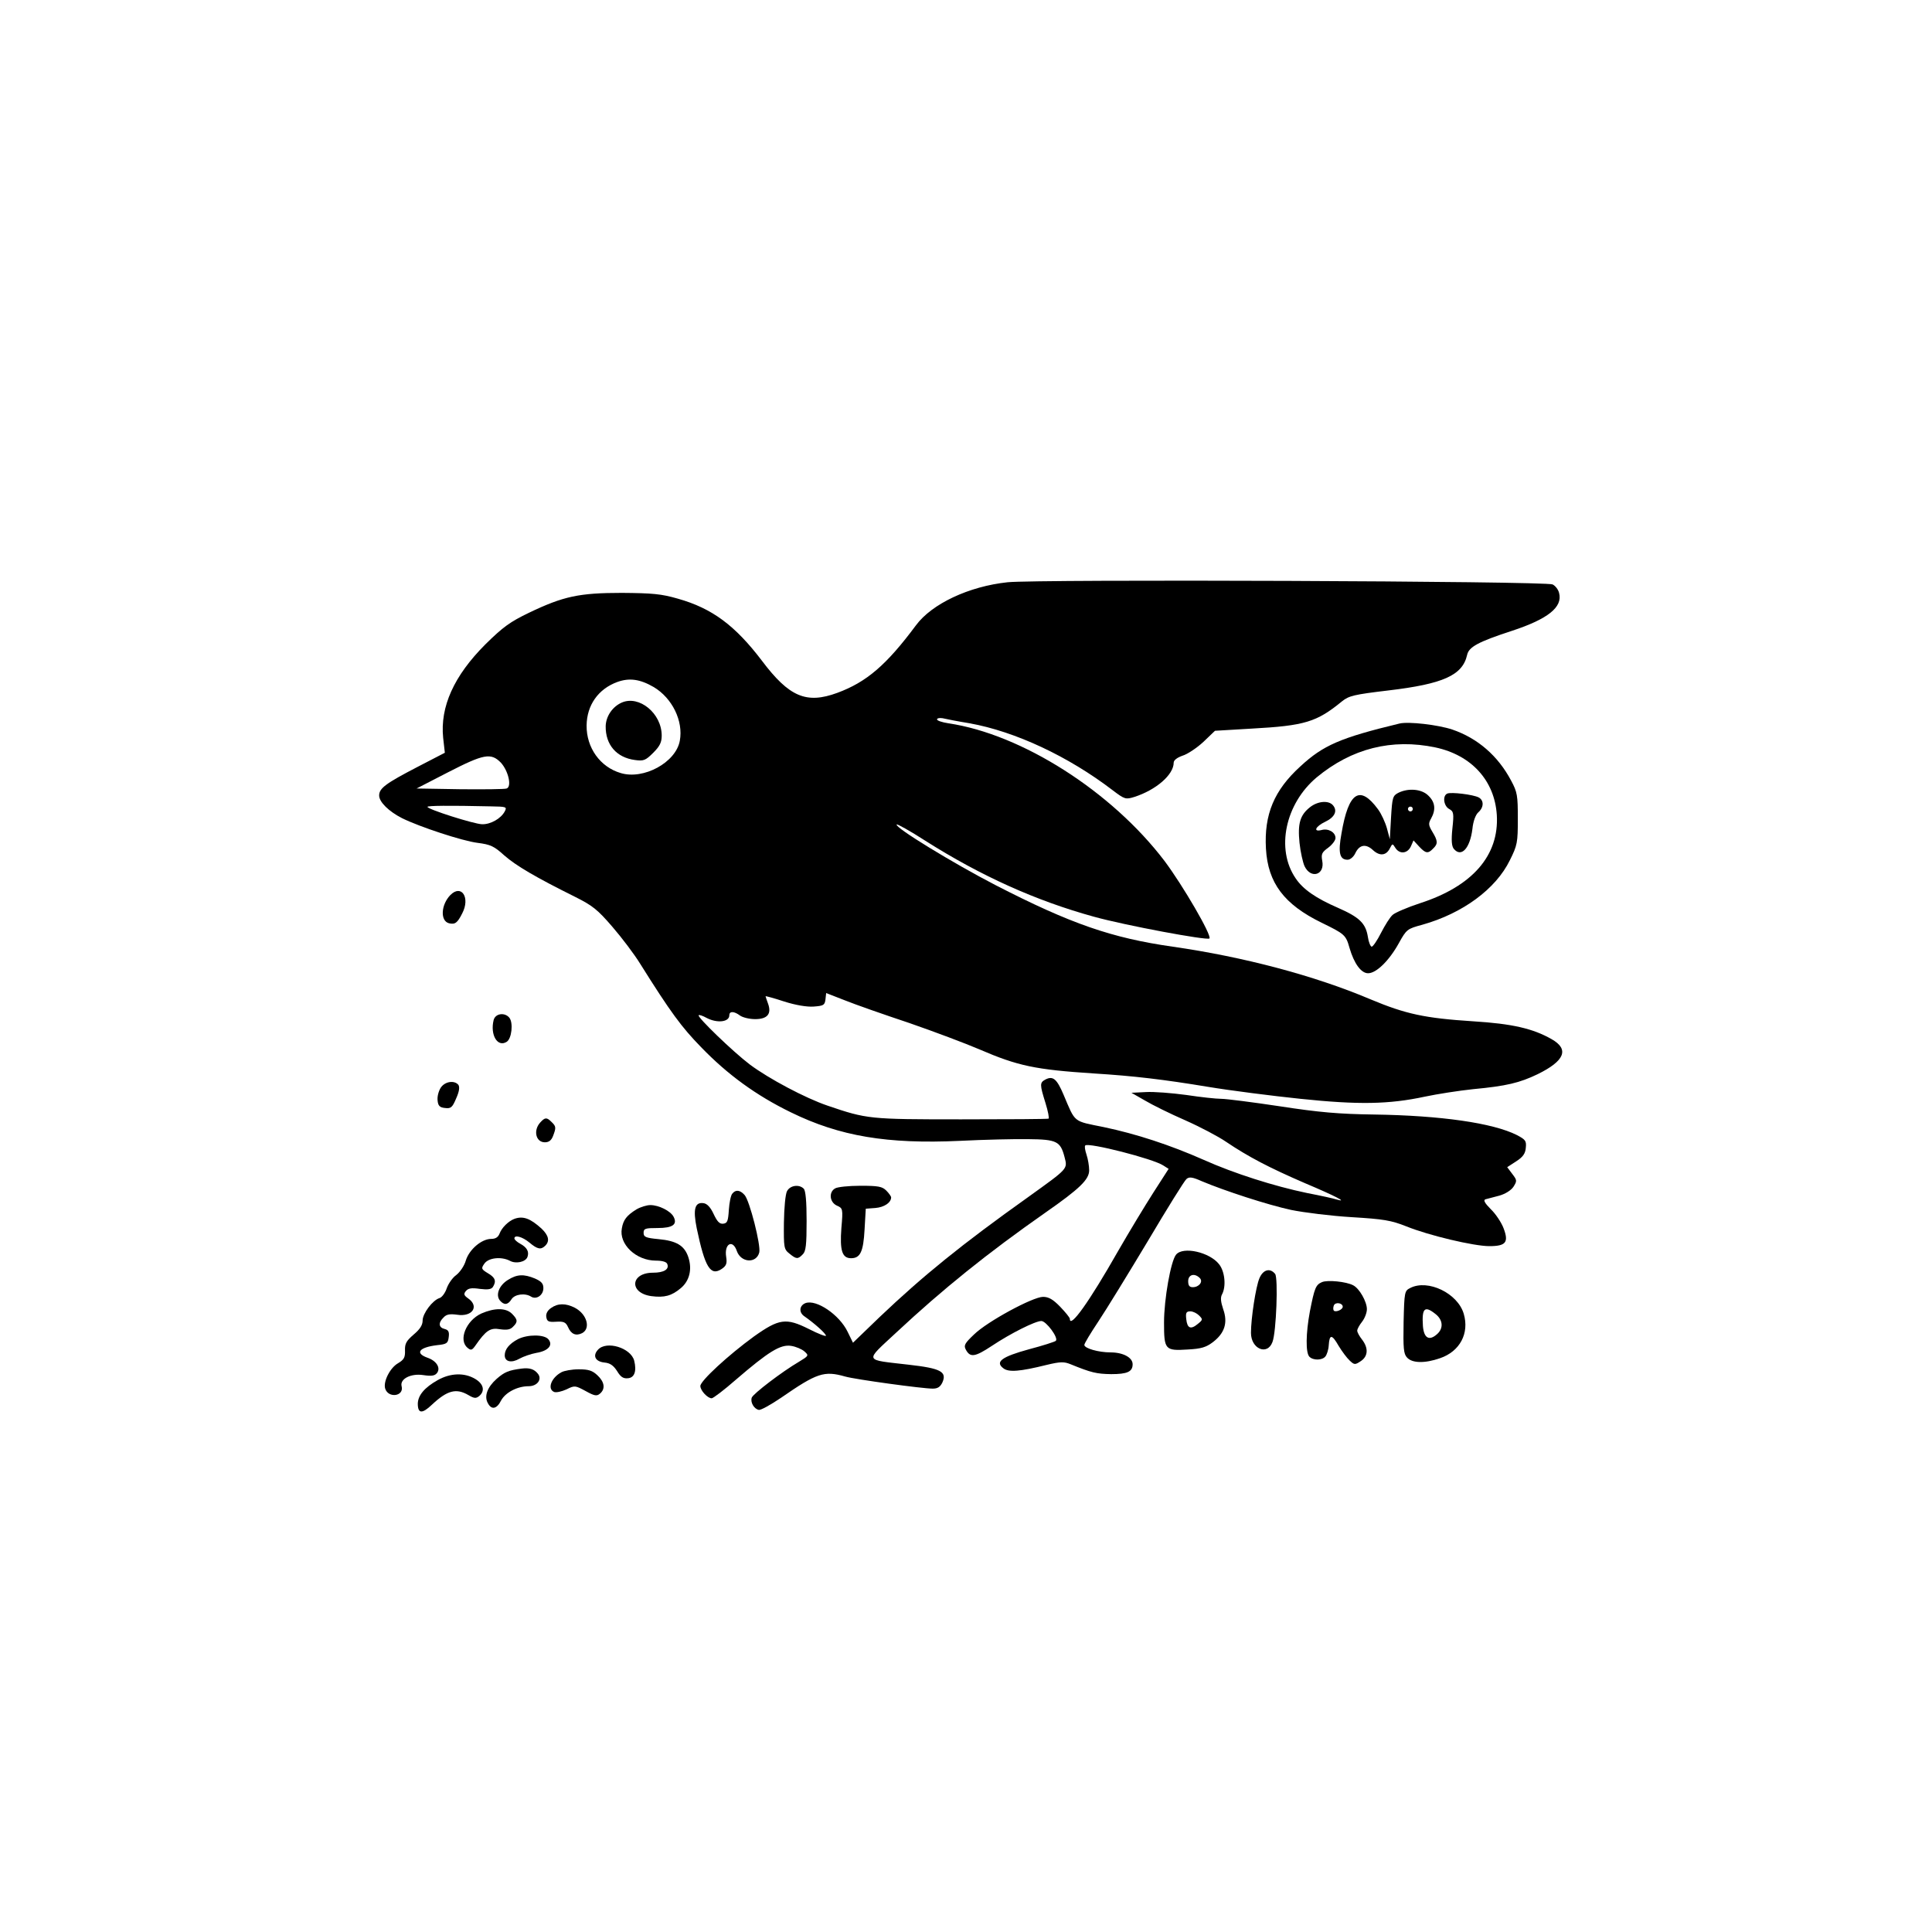 <?xml version="1.0" standalone="no"?>
<!DOCTYPE svg PUBLIC "-//W3C//DTD SVG 20010904//EN"
 "http://www.w3.org/TR/2001/REC-SVG-20010904/DTD/svg10.dtd">
<svg version="1.0" xmlns="http://www.w3.org/2000/svg"
 width="800pt" height="800pt" viewBox="0 0 800 800"
 preserveAspectRatio="xMidYMid meet">
<g transform="translate(0,800) scale(0.1,-0.1)"
fill="#000000" stroke="none">
<path d="M4172 5589 c-160 -17 -313 -89 -379 -178 -122 -164 -204 -235 -326
-280 -128 -47 -199 -17 -312 133 -111 146 -206 217 -348 257 -69 20 -106 23
-232 24 -177 0 -242 -14 -384 -82 -79 -38 -108 -59 -181 -131 -131 -131 -188
-259 -175 -387 l7 -62 -112 -58 c-133 -69 -160 -89 -160 -119 0 -27 40 -66 95
-94 73 -36 249 -94 312 -102 55 -7 69 -14 111 -52 49 -43 131 -91 292 -171 74
-37 94 -53 156 -125 39 -45 91 -114 115 -153 126 -201 171 -262 252 -345 109
-113 228 -200 372 -270 202 -99 399 -132 700 -118 99 5 226 8 283 7 118 -1
133 -9 150 -74 13 -50 16 -46 -148 -164 -281 -200 -438 -328 -617 -498 l-111
-107 -22 45 c-34 71 -130 136 -175 119 -25 -10 -28 -38 -5 -54 43 -30 90 -72
90 -81 0 -4 -32 8 -71 28 -94 47 -123 43 -227 -31 -106 -77 -222 -184 -222
-205 0 -19 30 -51 47 -51 6 0 51 34 99 76 137 118 186 148 230 141 20 -3 45
-14 55 -23 19 -17 18 -18 -23 -43 -70 -41 -189 -132 -195 -148 -7 -19 9 -47
29 -51 8 -2 49 21 92 50 149 103 178 113 266 88 42 -12 320 -50 362 -50 21 0
31 7 40 25 20 45 -6 59 -139 74 -188 22 -184 10 -52 133 194 181 378 329 618
497 142 99 181 137 181 175 0 18 -5 47 -11 65 -6 18 -9 35 -5 38 13 13 281
-55 323 -83 l22 -14 -63 -98 c-34 -53 -100 -162 -146 -242 -120 -211 -200
-323 -200 -281 0 5 -18 27 -40 50 -30 31 -48 41 -71 41 -42 0 -231 -102 -286
-156 -38 -36 -43 -45 -34 -62 18 -34 37 -32 108 15 78 52 180 103 205 103 20
0 72 -70 60 -82 -4 -4 -54 -20 -111 -35 -113 -31 -142 -52 -106 -79 22 -17 69
-13 178 14 58 14 73 14 100 3 86 -35 107 -40 168 -41 67 0 89 10 89 41 0 28
-40 49 -91 49 -51 0 -109 17 -109 31 0 6 26 49 58 97 32 48 124 198 205 333
80 135 152 251 160 257 11 10 25 8 63 -9 95 -40 273 -98 370 -119 54 -11 167
-25 251 -30 132 -8 163 -13 226 -38 94 -38 280 -82 344 -82 69 0 81 16 59 74
-9 24 -33 60 -53 79 -25 25 -32 38 -22 41 8 2 33 9 57 15 25 7 49 22 59 37 15
24 15 27 -5 53 l-21 28 37 24 c28 18 38 32 40 56 3 29 -1 34 -37 53 -99 50
-315 81 -591 85 -147 2 -227 9 -390 34 -113 17 -222 31 -243 31 -21 0 -86 7
-145 16 -59 8 -134 14 -167 12 l-60 -3 56 -32 c30 -18 105 -55 167 -82 61 -27
137 -67 169 -89 92 -62 178 -107 326 -171 128 -54 181 -82 132 -68 -11 4 -66
16 -123 27 -135 28 -302 81 -427 137 -140 62 -281 108 -415 136 -128 26 -116
16 -166 134 -28 66 -44 79 -75 63 -24 -13 -24 -20 0 -97 11 -35 16 -64 13 -65
-4 -2 -167 -3 -362 -3 -380 0 -390 1 -554 57 -91 31 -242 111 -321 170 -70 53
-219 197 -212 204 2 3 17 -2 33 -11 44 -23 94 -17 94 11 0 18 20 17 44 -1 11
-8 39 -15 63 -15 51 0 69 22 53 65 -5 14 -10 28 -10 30 0 1 35 -8 77 -22 47
-15 94 -23 122 -21 41 3 46 6 49 29 l3 27 77 -30 c42 -17 162 -59 267 -94 104
-36 234 -85 290 -109 160 -69 231 -84 475 -100 163 -10 289 -25 470 -55 96
-16 270 -38 385 -50 240 -25 366 -23 515 9 52 11 142 25 200 31 138 13 192 26
267 62 112 55 132 103 58 145 -77 44 -163 64 -325 74 -201 13 -279 30 -425 91
-231 98 -526 176 -819 218 -252 36 -421 94 -734 255 -174 90 -420 240 -409
251 2 3 56 -27 118 -67 230 -146 459 -249 699 -315 130 -36 468 -99 478 -90
11 12 -111 221 -186 321 -219 288 -591 525 -895 570 -26 4 -47 11 -47 16 0 5
10 7 23 5 12 -3 63 -13 112 -21 189 -34 409 -137 592 -277 50 -38 54 -39 90
-28 90 29 163 92 163 142 0 10 14 21 37 29 20 6 59 32 86 57 l48 46 152 9
c220 12 269 27 374 113 29 23 49 28 192 45 228 27 307 63 326 147 7 33 45 54
186 100 149 49 210 98 195 156 -3 14 -15 30 -27 36 -26 14 -2136 22 -2257 9z
m-1465 -434 c77 -46 123 -141 108 -222 -16 -90 -150 -163 -245 -134 -85 25
-142 105 -141 197 1 84 48 151 127 180 50 18 94 12 151 -21z m-633 -313 c31
-34 46 -99 24 -107 -7 -3 -95 -4 -193 -3 l-180 3 130 67 c148 76 178 82 219
40z m-41 -181 c64 -1 67 -2 57 -21 -16 -30 -59 -54 -94 -53 -34 1 -226 62
-226 72 0 5 86 6 263 2z"/>
<path d="M2575 5091 c-39 -17 -66 -57 -67 -98 -1 -77 45 -130 121 -140 36 -5
44 -2 76 30 27 27 35 43 35 71 0 92 -93 168 -165 137z"/>
<path d="M5795 5004 c-245 -59 -316 -90 -410 -177 -109 -99 -151 -199 -143
-341 8 -142 75 -231 231 -307 94 -46 100 -50 115 -104 19 -65 48 -105 77 -105
34 0 87 52 127 124 32 58 35 60 98 77 167 47 304 148 362 267 31 62 33 73 33
172 0 96 -2 110 -28 158 -54 102 -138 175 -243 211 -60 20 -182 34 -219 25z
m149 -99 c149 -32 245 -137 254 -280 10 -167 -101 -295 -318 -365 -52 -17
-103 -39 -113 -48 -11 -9 -32 -43 -48 -74 -16 -32 -34 -58 -39 -58 -5 0 -13
19 -16 41 -9 56 -35 81 -124 120 -92 40 -145 77 -175 122 -83 121 -43 309 87
418 145 120 311 162 492 124z"/>
<path d="M5790 4717 c-23 -12 -25 -19 -30 -102 l-5 -90 -12 45 c-7 25 -23 60
-37 79 -75 102 -122 72 -151 -99 -15 -81 -8 -110 25 -110 11 0 25 12 32 27 17
36 44 40 73 13 28 -26 55 -23 70 7 11 21 11 21 23 2 17 -27 50 -24 64 6 l11
25 23 -25 c27 -29 37 -31 58 -9 21 20 20 32 -3 70 -16 27 -17 34 -5 55 20 36
17 67 -11 94 -27 28 -83 33 -125 12z m60 -67 c0 -5 -4 -10 -10 -10 -5 0 -10 5
-10 10 0 6 5 10 10 10 6 0 10 -4 10 -10z"/>
<path d="M5993 4714 c-21 -9 -15 -52 8 -64 18 -10 20 -17 13 -81 -5 -49 -3
-73 6 -84 31 -37 67 2 77 83 3 31 13 58 24 68 24 21 24 50 2 62 -23 12 -114
23 -130 16z"/>
<path d="M5425 4658 c-42 -33 -52 -68 -44 -148 4 -38 14 -82 21 -97 26 -54 85
-36 73 23 -5 28 -1 35 25 54 16 12 30 30 30 40 0 24 -30 41 -58 33 -36 -9 -25
15 15 34 40 19 52 45 33 68 -18 22 -63 18 -95 -7z"/>
<path d="M1865 4294 c-39 -40 -43 -107 -6 -117 25 -6 35 1 55 41 34 65 -3 122
-49 76z"/>
<path d="M2044 3776 c-15 -61 16 -114 54 -90 21 13 28 79 11 100 -19 23 -58
18 -65 -10z"/>
<path d="M1825 3496 c-9 -14 -15 -37 -13 -53 2 -22 9 -29 31 -31 24 -3 30 2
46 40 13 29 15 47 9 56 -17 20 -56 14 -73 -12z"/>
<path d="M2237 3352 c-30 -33 -18 -82 19 -82 17 0 27 8 34 26 13 34 13 40 -6
58 -20 20 -27 20 -47 -2z"/>
<path d="M3259 3068 c-7 -13 -12 -69 -13 -131 -1 -103 0 -110 23 -128 28 -23
35 -24 55 -3 13 12 16 40 16 138 0 81 -4 126 -12 134 -19 19 -56 14 -69 -10z"/>
<path d="M3458 3079 c-27 -15 -23 -57 7 -71 25 -11 26 -13 19 -93 -7 -93 3
-125 40 -125 38 0 51 26 56 119 l5 86 40 3 c36 3 65 22 65 44 0 4 -9 17 -20
28 -17 17 -33 20 -107 20 -49 0 -96 -5 -105 -11z"/>
<path d="M3032 3057 c-6 -7 -12 -37 -14 -67 -3 -46 -6 -55 -23 -57 -15 -2 -25
8 -40 40 -13 28 -27 43 -42 45 -36 5 -44 -25 -28 -104 34 -162 57 -200 104
-168 19 13 22 23 18 49 -9 55 27 75 44 25 17 -49 81 -53 93 -6 7 30 -40 215
-61 238 -19 21 -37 23 -51 5z"/>
<path d="M2635 2992 c-40 -25 -54 -43 -60 -78 -13 -66 59 -134 141 -134 26 0
44 -5 47 -14 9 -22 -14 -36 -59 -36 -94 0 -100 -84 -7 -97 54 -7 84 1 122 33
36 30 48 78 31 129 -16 47 -48 67 -123 74 -53 5 -62 9 -62 26 0 18 7 20 58 20
63 0 83 15 66 47 -13 24 -61 48 -96 48 -15 0 -41 -8 -58 -18z"/>
<path d="M2130 2953 c-24 -9 -52 -36 -61 -60 -6 -16 -17 -23 -35 -23 -40 0
-91 -44 -105 -89 -6 -22 -24 -48 -39 -60 -16 -11 -33 -36 -40 -55 -6 -19 -20
-38 -30 -41 -29 -9 -70 -64 -70 -93 0 -19 -11 -36 -37 -58 -30 -26 -37 -37
-36 -66 1 -29 -4 -38 -29 -53 -33 -19 -62 -76 -53 -105 13 -41 79 -32 68 10
-8 30 38 54 90 46 33 -5 47 -3 56 8 17 21 -1 51 -39 64 -53 19 -35 43 40 52
40 4 45 8 48 33 3 22 -1 30 -17 34 -25 6 -27 26 -4 48 12 13 26 15 56 11 63
-10 93 35 45 68 -17 12 -19 18 -9 30 10 12 24 14 58 9 33 -4 47 -2 54 8 15 24
10 39 -21 57 -28 17 -28 20 -14 40 17 24 70 30 106 11 24 -13 64 -5 72 16 8
22 -2 40 -30 55 -13 7 -24 17 -24 22 0 16 33 7 62 -17 33 -28 48 -31 66 -13
19 19 14 42 -15 70 -47 43 -77 54 -113 41z"/>
<path d="M4870 2805 c-22 -26 -50 -185 -50 -281 0 -113 4 -118 98 -112 56 3
76 9 105 31 48 37 62 80 42 136 -10 30 -12 48 -5 61 18 33 12 95 -12 125 -39
50 -149 75 -178 40z m98 -97 c15 -15 -3 -38 -29 -38 -14 0 -19 7 -19 25 0 27
26 35 48 13z m-3 -155 c16 -16 16 -18 -5 -35 -30 -25 -44 -18 -48 20 -3 26 0
32 17 32 11 0 27 -8 36 -17z"/>
<path d="M5215 2707 c-15 -35 -35 -166 -35 -226 0 -67 68 -95 89 -38 16 41 24
266 11 282 -21 26 -50 18 -65 -18z"/>
<path d="M2103 2700 c-36 -22 -52 -62 -33 -85 17 -20 33 -19 48 5 13 21 56 27
81 11 22 -14 51 6 51 35 0 19 -8 28 -35 40 -46 19 -74 18 -112 -6z"/>
<path d="M5474 2691 c-26 -11 -31 -25 -50 -121 -17 -91 -18 -172 -2 -188 16
-16 53 -15 66 1 6 7 13 28 14 46 3 47 13 47 41 -2 14 -23 34 -50 46 -61 19
-18 22 -18 46 -2 30 20 32 54 5 89 -11 14 -20 30 -20 37 0 7 9 23 20 37 11 14
20 37 20 52 0 31 -31 86 -57 99 -28 15 -106 23 -129 13z m86 -102 c0 -12 -29
-24 -37 -16 -3 4 -3 13 0 21 6 16 37 11 37 -5z"/>
<path d="M5840 2667 c-24 -12 -25 -15 -28 -141 -2 -109 0 -132 14 -147 21 -24
74 -25 137 -3 82 28 122 103 98 184 -25 85 -148 144 -221 107z m104 -108 c31
-24 34 -59 7 -83 -33 -30 -55 -17 -59 33 -5 74 7 86 52 50z"/>
<path d="M2282 2584 c-15 -10 -22 -24 -20 -37 3 -19 9 -22 41 -20 31 2 40 -2
49 -22 13 -30 33 -38 59 -25 36 20 19 79 -31 105 -37 19 -70 19 -98 -1z"/>
<path d="M1993 2561 c-63 -29 -96 -110 -57 -142 14 -12 19 -10 33 10 43 62 61
74 101 67 28 -4 43 -2 54 10 21 20 20 30 -4 54 -25 25 -72 25 -127 1z"/>
<path d="M2145 2455 c-36 -19 -55 -42 -55 -67 0 -27 28 -33 61 -14 16 9 48 20
70 24 49 8 70 32 50 56 -17 21 -86 21 -126 1z"/>
<path d="M2476 2411 c-23 -25 -11 -49 27 -53 23 -2 37 -12 52 -35 15 -25 26
-32 45 -30 27 2 37 29 26 73 -14 53 -115 84 -150 45z"/>
<path d="M2160 2333 c-54 -7 -71 -14 -104 -43 -38 -34 -52 -71 -36 -100 15
-29 37 -25 55 11 18 33 67 59 114 59 36 0 57 29 38 52 -15 19 -35 25 -67 21z"/>
<path d="M2325 2318 c-43 -23 -60 -70 -30 -82 9 -3 31 2 51 11 34 17 36 16 79
-7 36 -20 46 -22 59 -11 24 20 19 49 -10 76 -21 20 -37 25 -78 25 -28 0 -60
-6 -71 -12z"/>
<path d="M1812 2285 c-55 -31 -81 -63 -82 -97 0 -42 18 -43 58 -5 64 60 101
70 152 40 24 -14 31 -14 44 -4 25 21 19 50 -16 71 -45 27 -103 25 -156 -5z"/>
</g>
</svg>
